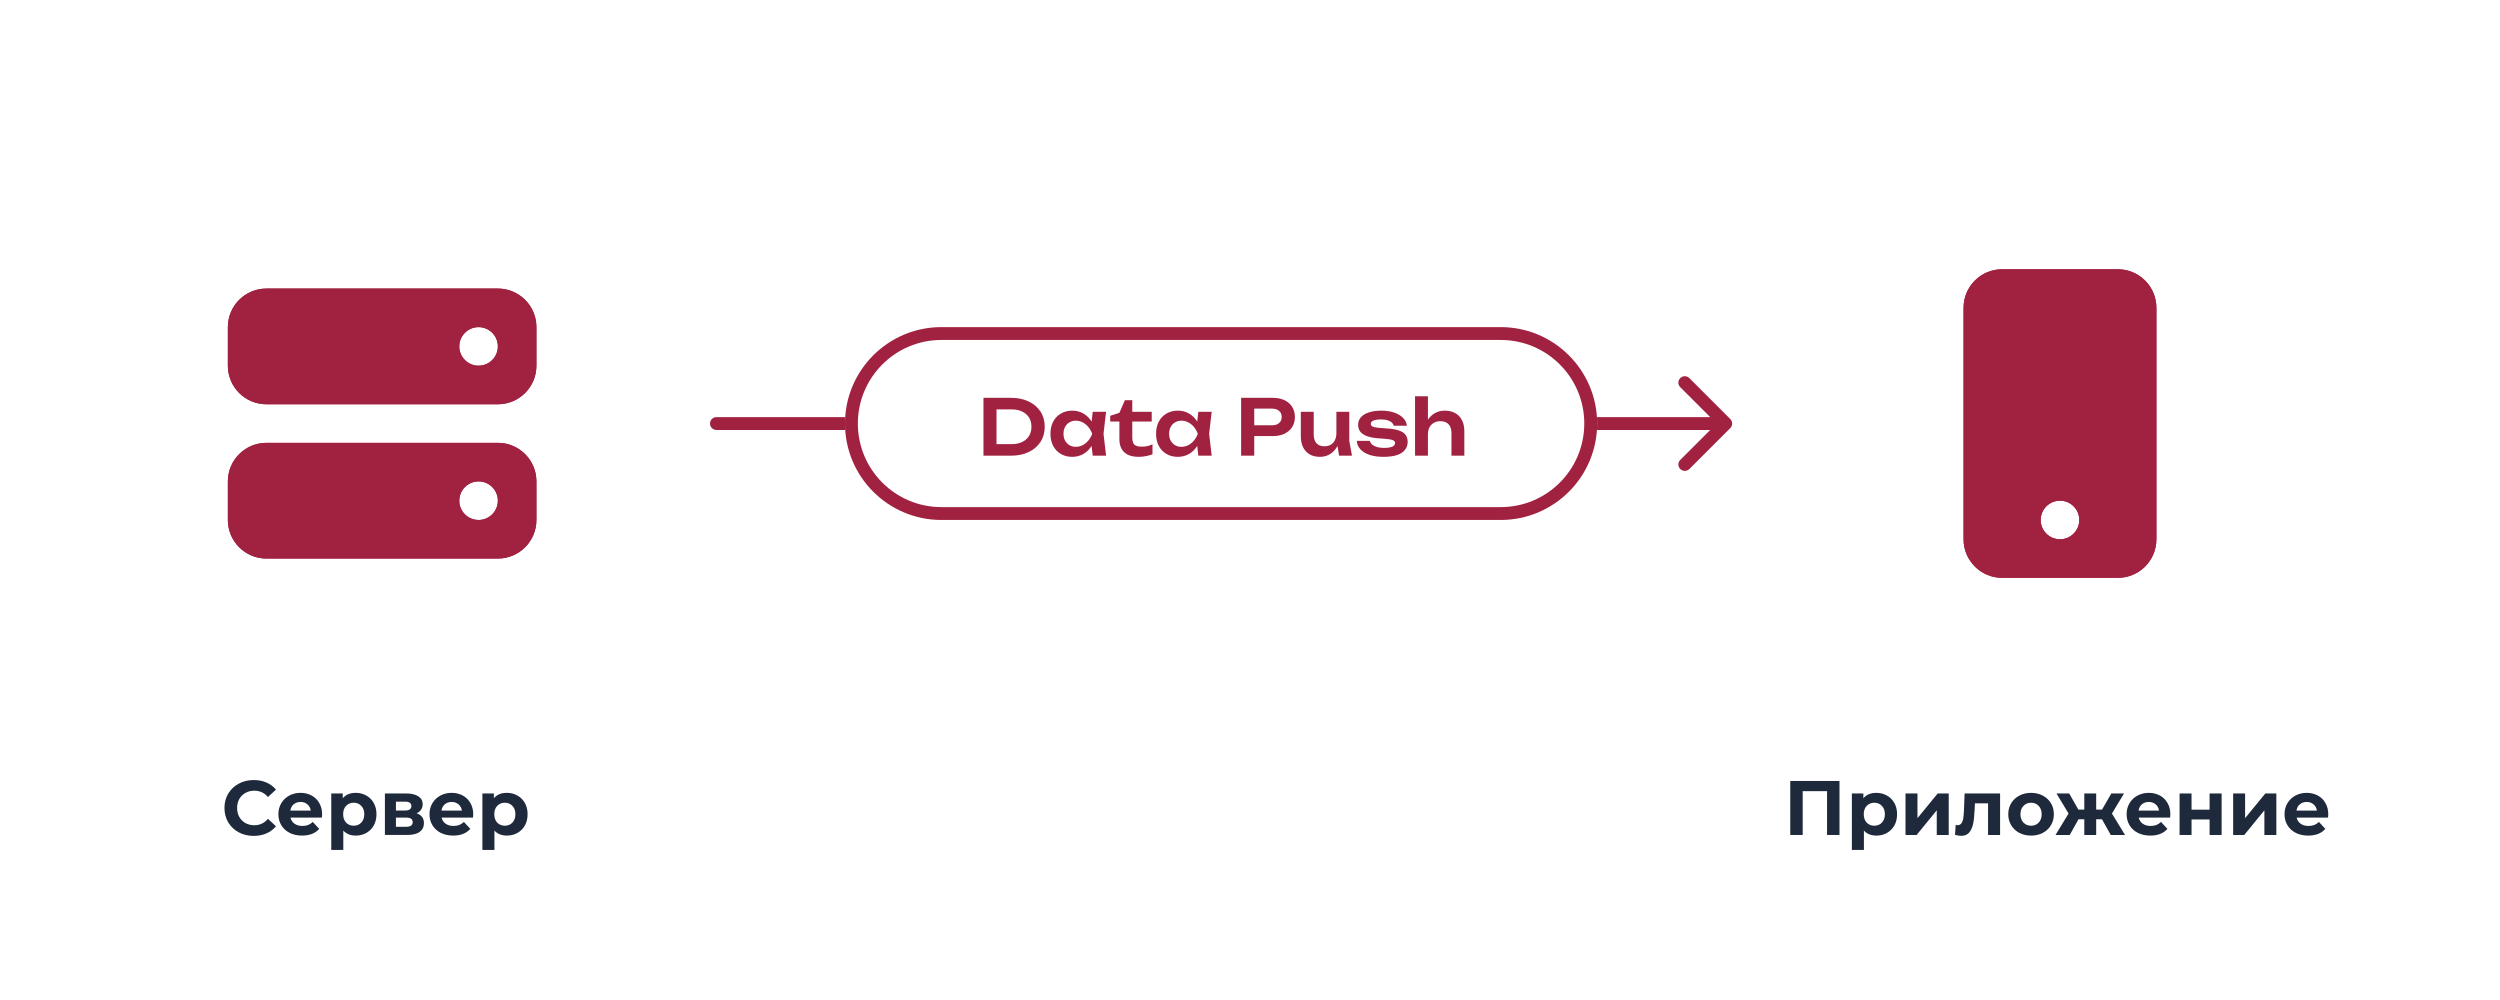<svg width="500" height="200" xmlns="http://www.w3.org/2000/svg">
 <defs>
  <filter color-interpolation-filters="sRGB" filterUnits="userSpaceOnUse" height="170.859" width="170.859" y="315.281" x="110" id="filter1_d_1661_106206">
   <feGaussianBlur stdDeviation="17"/>
  </filter>
  <filter color-interpolation-filters="sRGB" filterUnits="userSpaceOnUse" height="170.859" width="170.859" y="315.281" x="445.57" id="filter2_d_1661_106206">
   <feGaussianBlur stdDeviation="17"/>
  </filter>
 </defs>
 <g>
  <title>background</title>
  <rect fill="none" id="canvas_background" height="202" width="502" y="-1" x="-1"/>
 </g>
 <g>
  <title>Layer 1</title>
  <g id="svg_109" filter="url(#filter1_d_1661_106206)">
   <path id="svg_110" fill="white" d="m25,43.567c0,-5.681 4.605,-10.286 10.286,-10.286l82.285,0c5.681,0 10.286,4.605 10.286,10.286l0,82.286c0,5.68 -4.605,10.285 -10.286,10.285l-82.285,0c-5.681,0 -10.286,-4.605 -10.286,-10.285l0,-82.286z"/>
  </g>
  <g id="svg_111" filter="url(#filter2_d_1661_106206)">
   <path id="svg_112" fill="white" d="m360.57,43.567c0,-5.681 4.605,-10.286 10.286,-10.286l82.286,0c5.68,0 10.285,4.605 10.285,10.286l0,82.286c0,5.68 -4.605,10.285 -10.285,10.285l-82.286,0c-5.681,0 -10.286,-4.605 -10.286,-10.285l0,-82.286z"/>
  </g>
  <path id="svg_113" fill="#A12141" d="m45.57,65.425c0,-4.26 3.454,-7.714 7.715,-7.714l46.285,0c4.261,0 7.715,3.454 7.715,7.714l0,7.715c0,4.26 -3.454,7.714 -7.715,7.714l-46.285,0c-4.261,0 -7.715,-3.454 -7.715,-7.714l0,-7.715zm54,3.857c0,2.131 -1.727,3.858 -3.857,3.858c-2.13,0 -3.857,-1.727 -3.857,-3.858c0,-2.13 1.727,-3.857 3.857,-3.857c2.13,0 3.857,1.727 3.857,3.857z" clip-rule="evenodd" fill-rule="evenodd"/>
  <path id="svg_114" fill="#A12141" d="m45.57,96.282c0,-4.26 3.454,-7.714 7.715,-7.714l46.285,0c4.261,0 7.715,3.454 7.715,7.714l0,7.715c0,4.26 -3.454,7.714 -7.715,7.714l-46.285,0c-4.261,0 -7.715,-3.454 -7.715,-7.714l0,-7.715zm54,3.858c0,2.13 -1.727,3.857 -3.857,3.857c-2.13,0 -3.857,-1.727 -3.857,-3.857c0,-2.131 1.727,-3.858 3.857,-3.858c2.13,0 3.857,1.727 3.857,3.858z" clip-rule="evenodd" fill-rule="evenodd"/>
  <path id="svg_115" fill="#A12141" d="m45.57,65.425c0,-4.26 3.454,-7.714 7.715,-7.714l46.285,0c4.261,0 7.715,3.454 7.715,7.714l0,7.715c0,4.26 -3.454,7.714 -7.715,7.714l-46.285,0c-4.261,0 -7.715,-3.454 -7.715,-7.714l0,-7.715zm54,3.857c0,2.131 -1.727,3.858 -3.857,3.858c-2.13,0 -3.857,-1.727 -3.857,-3.858c0,-2.13 1.727,-3.857 3.857,-3.857c2.13,0 3.857,1.727 3.857,3.857z" clip-rule="evenodd" fill-rule="evenodd"/>
  <path id="svg_116" fill="#A12141" d="m45.57,96.282c0,-4.26 3.454,-7.714 7.715,-7.714l46.285,0c4.261,0 7.715,3.454 7.715,7.714l0,7.715c0,4.26 -3.454,7.714 -7.715,7.714l-46.285,0c-4.261,0 -7.715,-3.454 -7.715,-7.714l0,-7.715zm54,3.858c0,2.13 -1.727,3.857 -3.857,3.857c-2.13,0 -3.857,-1.727 -3.857,-3.857c0,-2.131 1.727,-3.858 3.857,-3.858c2.13,0 3.857,1.727 3.857,3.858z" clip-rule="evenodd" fill-rule="evenodd"/>
  <path id="svg_117" fill="#A12141" d="m400.425,53.852c-4.26,0 -7.714,3.453 -7.714,7.714l0,46.286c0,4.26 3.454,7.714 7.714,7.714l23.143,0c4.26,0 7.714,-3.454 7.714,-7.714l0,-46.286c0,-4.261 -3.454,-7.714 -7.714,-7.714l-23.143,0zm11.572,54c2.13,0 3.857,-1.727 3.857,-3.858c0,-2.13 -1.727,-3.857 -3.857,-3.857c-2.131,0 -3.858,1.727 -3.858,3.857c0,2.131 1.727,3.858 3.858,3.858z" clip-rule="evenodd" fill-rule="evenodd"/>
  <path id="svg_118" fill="#A12141" d="m400.425,53.852c-4.26,0 -7.714,3.453 -7.714,7.714l0,46.286c0,4.26 3.454,7.714 7.714,7.714l23.143,0c4.26,0 7.714,-3.454 7.714,-7.714l0,-46.286c0,-4.261 -3.454,-7.714 -7.714,-7.714l-23.143,0zm11.572,54c2.13,0 3.857,-1.727 3.857,-3.858c0,-2.13 -1.727,-3.857 -3.857,-3.857c-2.131,0 -3.858,1.727 -3.858,3.857c0,2.131 1.727,3.858 3.858,3.858z" clip-rule="evenodd" fill-rule="evenodd"/>
  <path id="svg_119" fill="#1E293B" d="m50.738,167.178c-1.101,0 -2.098,-0.236 -2.993,-0.71c-0.885,-0.483 -1.584,-1.146 -2.098,-1.99c-0.504,-0.854 -0.756,-1.815 -0.756,-2.885c0,-1.07 0.252,-2.026 0.756,-2.87c0.514,-0.853 1.213,-1.517 2.098,-1.99c0.895,-0.483 1.898,-0.725 3.008,-0.725c0.936,0 1.78,0.164 2.531,0.494c0.761,0.329 1.399,0.802 1.913,1.419l-1.605,1.481c-0.73,-0.843 -1.635,-1.265 -2.715,-1.265c-0.669,0 -1.265,0.149 -1.79,0.447c-0.524,0.288 -0.936,0.695 -1.234,1.219c-0.288,0.525 -0.432,1.121 -0.432,1.79c0,0.669 0.144,1.265 0.432,1.79c0.298,0.524 0.71,0.936 1.234,1.234c0.525,0.288 1.121,0.432 1.79,0.432c1.08,0 1.985,-0.427 2.715,-1.281l1.605,1.482c-0.514,0.627 -1.152,1.105 -1.913,1.434c-0.761,0.33 -1.61,0.494 -2.546,0.494z"/>
  <path id="svg_120" fill="#1E293B" d="m64.424,162.874c0,0.03 -0.016,0.246 -0.047,0.648l-6.279,0c0.113,0.514 0.381,0.92 0.802,1.218c0.422,0.299 0.947,0.448 1.574,0.448c0.432,0 0.813,-0.062 1.142,-0.185c0.339,-0.134 0.653,-0.34 0.941,-0.617l1.28,1.388c-0.781,0.895 -1.923,1.342 -3.425,1.342c-0.936,0 -1.764,-0.18 -2.484,-0.54c-0.72,-0.37 -1.275,-0.879 -1.666,-1.527c-0.391,-0.648 -0.586,-1.383 -0.586,-2.206c0,-0.813 0.19,-1.543 0.571,-2.191c0.39,-0.658 0.92,-1.168 1.589,-1.528c0.679,-0.37 1.435,-0.555 2.268,-0.555c0.812,0 1.548,0.175 2.206,0.525c0.658,0.349 1.173,0.853 1.543,1.512c0.38,0.648 0.571,1.404 0.571,2.268zm-4.305,-2.484c-0.545,0 -1.003,0.154 -1.373,0.462c-0.37,0.309 -0.597,0.731 -0.679,1.266l4.089,0c-0.083,-0.525 -0.309,-0.942 -0.679,-1.25c-0.37,-0.319 -0.823,-0.478 -1.358,-0.478z"/>
  <path id="svg_121" fill="#1E293B" d="m71.159,158.569c0.772,0 1.471,0.18 2.099,0.54c0.637,0.35 1.136,0.849 1.496,1.497c0.36,0.637 0.54,1.383 0.54,2.237c0,0.853 -0.18,1.604 -0.54,2.252c-0.36,0.638 -0.859,1.137 -1.496,1.497c-0.628,0.35 -1.327,0.524 -2.099,0.524c-1.059,0 -1.892,-0.334 -2.499,-1.002l0,3.872l-2.407,0l0,-11.294l2.299,0l0,0.957c0.597,-0.72 1.466,-1.08 2.607,-1.08zm-0.416,6.573c0.617,0 1.121,-0.206 1.512,-0.618c0.401,-0.421 0.602,-0.982 0.602,-1.681c0,-0.7 -0.201,-1.255 -0.602,-1.667c-0.391,-0.421 -0.895,-0.632 -1.512,-0.632c-0.617,0 -1.126,0.211 -1.528,0.632c-0.39,0.412 -0.586,0.967 -0.586,1.667c0,0.699 0.196,1.26 0.586,1.681c0.402,0.412 0.911,0.618 1.528,0.618z"/>
  <path id="svg_122" fill="#1E293B" d="m83.322,162.658c0.977,0.329 1.466,0.987 1.466,1.974c0,0.751 -0.283,1.332 -0.849,1.744c-0.565,0.411 -1.409,0.617 -2.53,0.617l-4.428,0l0,-8.301l4.243,0c1.039,0 1.851,0.191 2.438,0.571c0.586,0.371 0.879,0.895 0.879,1.574c0,0.411 -0.108,0.777 -0.324,1.095c-0.206,0.309 -0.504,0.551 -0.895,0.726zm-4.135,-0.556l1.821,0c0.843,0 1.265,-0.298 1.265,-0.895c0,-0.586 -0.422,-0.879 -1.265,-0.879l-1.821,0l0,1.774zm2.022,3.256c0.884,0 1.326,-0.304 1.326,-0.911c0,-0.319 -0.102,-0.55 -0.308,-0.694c-0.206,-0.154 -0.53,-0.231 -0.972,-0.231l-2.068,0l0,1.836l2.022,0z"/>
  <path id="svg_123" fill="#1E293B" d="m94.648,162.874c0,0.03 -0.015,0.246 -0.046,0.648l-6.28,0c0.113,0.514 0.381,0.92 0.803,1.218c0.421,0.299 0.946,0.448 1.573,0.448c0.432,0 0.813,-0.062 1.142,-0.185c0.339,-0.134 0.653,-0.34 0.941,-0.617l1.281,1.388c-0.782,0.895 -1.924,1.342 -3.425,1.342c-0.936,0 -1.764,-0.18 -2.484,-0.54c-0.72,-0.37 -1.276,-0.879 -1.667,-1.527c-0.391,-0.648 -0.586,-1.383 -0.586,-2.206c0,-0.813 0.19,-1.543 0.571,-2.191c0.391,-0.658 0.92,-1.168 1.589,-1.528c0.679,-0.37 1.435,-0.555 2.268,-0.555c0.813,0 1.548,0.175 2.206,0.525c0.659,0.349 1.173,0.853 1.543,1.512c0.381,0.648 0.571,1.404 0.571,2.268zm-4.305,-2.484c-0.545,0 -1.002,0.154 -1.373,0.462c-0.37,0.309 -0.596,0.731 -0.679,1.266l4.089,0c-0.082,-0.525 -0.309,-0.942 -0.679,-1.25c-0.37,-0.319 -0.823,-0.478 -1.358,-0.478z"/>
  <path id="svg_124" fill="#1E293B" d="m101.384,158.569c0.771,0 1.471,0.18 2.098,0.54c0.638,0.35 1.137,0.849 1.497,1.497c0.36,0.637 0.54,1.383 0.54,2.237c0,0.853 -0.18,1.604 -0.54,2.252c-0.36,0.638 -0.859,1.137 -1.497,1.497c-0.627,0.35 -1.327,0.524 -2.098,0.524c-1.06,0 -1.893,-0.334 -2.5,-1.002l0,3.872l-2.406,0l0,-11.294l2.298,0l0,0.957c0.597,-0.72 1.466,-1.08 2.608,-1.08zm-0.417,6.573c0.617,0 1.121,-0.206 1.512,-0.618c0.401,-0.421 0.602,-0.982 0.602,-1.681c0,-0.7 -0.201,-1.255 -0.602,-1.667c-0.391,-0.421 -0.895,-0.632 -1.512,-0.632c-0.617,0 -1.126,0.211 -1.527,0.632c-0.391,0.412 -0.586,0.967 -0.586,1.667c0,0.699 0.195,1.26 0.586,1.681c0.401,0.412 0.91,0.618 1.527,0.618z"/>
  <path id="svg_125" fill="#1E293B" d="m367.898,156.195l0,10.8l-2.484,0l0,-8.763l-4.875,0l0,8.763l-2.484,0l0,-10.8l9.843,0z"/>
  <path id="svg_126" fill="#1E293B" d="m375.281,158.571c0.771,0 1.471,0.18 2.098,0.54c0.638,0.35 1.137,0.849 1.497,1.497c0.36,0.638 0.54,1.383 0.54,2.237c0,0.854 -0.18,1.605 -0.54,2.253c-0.36,0.637 -0.859,1.136 -1.497,1.496c-0.627,0.35 -1.327,0.525 -2.098,0.525c-1.059,0 -1.893,-0.335 -2.499,-1.003l0,3.872l-2.407,0l0,-11.293l2.299,0l0,0.956c0.596,-0.72 1.465,-1.08 2.607,-1.08zm-0.417,6.573c0.618,0 1.122,-0.206 1.512,-0.617c0.402,-0.422 0.602,-0.983 0.602,-1.682c0,-0.699 -0.2,-1.255 -0.602,-1.666c-0.39,-0.422 -0.894,-0.633 -1.512,-0.633c-0.617,0 -1.126,0.211 -1.527,0.633c-0.391,0.411 -0.586,0.967 -0.586,1.666c0,0.699 0.195,1.26 0.586,1.682c0.401,0.411 0.91,0.617 1.527,0.617z"/>
  <path id="svg_127" fill="#1E293B" d="m381.103,158.695l2.391,0l0,4.937l4.043,-4.937l2.206,0l0,8.3l-2.392,0l0,-4.937l-4.026,4.937l-2.222,0l0,-8.3z"/>
  <path id="svg_128" fill="#1E293B" d="m400.018,158.695l0,8.3l-2.407,0l0,-6.325l-2.623,0l-0.077,1.465c-0.041,1.091 -0.144,1.996 -0.309,2.716c-0.164,0.72 -0.432,1.285 -0.802,1.697c-0.37,0.411 -0.885,0.617 -1.543,0.617c-0.35,0 -0.766,-0.062 -1.25,-0.185l0.124,-1.975c0.164,0.021 0.283,0.031 0.355,0.031c0.36,0 0.627,-0.129 0.802,-0.386c0.185,-0.267 0.308,-0.602 0.37,-1.003c0.062,-0.411 0.108,-0.951 0.139,-1.62l0.123,-3.332l7.098,0z"/>
  <path id="svg_129" fill="#1E293B" d="m406.22,167.119c-0.874,0 -1.661,-0.18 -2.36,-0.54c-0.69,-0.371 -1.23,-0.88 -1.62,-1.528c-0.391,-0.648 -0.587,-1.383 -0.587,-2.206c0,-0.823 0.196,-1.558 0.587,-2.206c0.39,-0.648 0.93,-1.152 1.62,-1.512c0.699,-0.371 1.486,-0.556 2.36,-0.556c0.874,0 1.656,0.185 2.345,0.556c0.689,0.36 1.229,0.864 1.62,1.512c0.391,0.648 0.587,1.383 0.587,2.206c0,0.823 -0.196,1.558 -0.587,2.206c-0.391,0.648 -0.931,1.157 -1.62,1.528c-0.689,0.36 -1.471,0.54 -2.345,0.54zm0,-1.975c0.617,0 1.121,-0.206 1.512,-0.617c0.401,-0.422 0.602,-0.983 0.602,-1.682c0,-0.699 -0.201,-1.255 -0.602,-1.666c-0.391,-0.422 -0.895,-0.633 -1.512,-0.633c-0.617,0 -1.126,0.211 -1.527,0.633c-0.401,0.411 -0.602,0.967 -0.602,1.666c0,0.699 0.201,1.26 0.602,1.682c0.401,0.411 0.91,0.617 1.527,0.617z"/>
  <path id="svg_130" fill="#1E293B" d="m420.394,163.848l-1.157,0l0,3.147l-2.376,0l0,-3.147l-1.157,0l-1.759,3.147l-2.839,0l2.608,-4.289l-2.423,-4.011l2.546,0l1.836,3.224l1.188,0l0,-3.224l2.376,0l0,3.224l1.173,0l1.851,-3.224l2.546,0l-2.422,4.011l2.622,4.289l-2.854,0l-1.759,-3.147z"/>
  <path id="svg_131" fill="#1E293B" d="m434.072,162.876c0,0.031 -0.016,0.247 -0.047,0.648l-6.279,0c0.113,0.514 0.38,0.92 0.802,1.219c0.422,0.298 0.946,0.447 1.574,0.447c0.432,0 0.812,-0.062 1.142,-0.185c0.339,-0.134 0.653,-0.339 0.941,-0.617l1.28,1.388c-0.781,0.895 -1.923,1.343 -3.425,1.343c-0.936,0 -1.764,-0.18 -2.484,-0.54c-0.72,-0.371 -1.275,-0.88 -1.666,-1.528c-0.391,-0.648 -0.586,-1.383 -0.586,-2.206c0,-0.813 0.19,-1.543 0.57,-2.191c0.391,-0.658 0.921,-1.167 1.59,-1.527c0.678,-0.371 1.434,-0.556 2.268,-0.556c0.812,0 1.548,0.175 2.206,0.525c0.658,0.35 1.172,0.854 1.543,1.512c0.38,0.648 0.571,1.404 0.571,2.268zm-4.305,-2.484c-0.545,0 -1.003,0.154 -1.373,0.463c-0.371,0.308 -0.597,0.73 -0.679,1.265l4.088,0c-0.082,-0.525 -0.308,-0.941 -0.678,-1.25c-0.371,-0.319 -0.823,-0.478 -1.358,-0.478z"/>
  <path id="svg_132" fill="#1E293B" d="m435.916,158.695l2.392,0l0,3.24l3.61,0l0,-3.24l2.407,0l0,8.3l-2.407,0l0,-3.101l-3.61,0l0,3.101l-2.392,0l0,-8.3z"/>
  <path id="svg_133" fill="#1E293B" d="m446.629,158.695l2.391,0l0,4.937l4.043,-4.937l2.206,0l0,8.3l-2.391,0l0,-4.937l-4.027,4.937l-2.222,0l0,-8.3z"/>
  <path id="svg_134" fill="#1E293B" d="m465.652,162.876c0,0.031 -0.016,0.247 -0.046,0.648l-6.28,0c0.113,0.514 0.381,0.92 0.802,1.219c0.422,0.298 0.947,0.447 1.574,0.447c0.432,0 0.813,-0.062 1.142,-0.185c0.339,-0.134 0.653,-0.339 0.941,-0.617l1.281,1.388c-0.782,0.895 -1.924,1.343 -3.426,1.343c-0.936,0 -1.764,-0.18 -2.484,-0.54c-0.72,-0.371 -1.275,-0.88 -1.666,-1.528c-0.391,-0.648 -0.586,-1.383 -0.586,-2.206c0,-0.813 0.19,-1.543 0.571,-2.191c0.391,-0.658 0.92,-1.167 1.589,-1.527c0.679,-0.371 1.435,-0.556 2.268,-0.556c0.812,0 1.548,0.175 2.206,0.525c0.658,0.35 1.173,0.854 1.543,1.512c0.381,0.648 0.571,1.404 0.571,2.268zm-4.305,-2.484c-0.545,0 -1.003,0.154 -1.373,0.463c-0.37,0.308 -0.596,0.73 -0.679,1.265l4.089,0c-0.082,-0.525 -0.309,-0.941 -0.679,-1.25c-0.37,-0.319 -0.823,-0.478 -1.358,-0.478z"/>
  <path id="svg_135" fill="#A12141" d="m337.87,75.619l8.182,8.182c0.502,0.502 0.502,1.316 0,1.818l-8.182,8.183c-0.502,0.502 -1.316,0.502 -1.819,0c-0.502,-0.503 -0.502,-1.317 0,-1.819l5.988,-5.987l-198.753,0c-0.71,0 -1.286,-0.576 -1.286,-1.286c0,-0.71 0.576,-1.286 1.286,-1.286l198.753,0l-5.988,-5.987c-0.502,-0.502 -0.502,-1.316 0,-1.818c0.503,-0.502 1.317,-0.502 1.819,0z" clip-rule="evenodd" fill-rule="evenodd"/>
  <path id="svg_136" fill="white" d="m169,84.708c0,-10.652 8.635,-19.286 19.286,-19.286l111.857,0c10.651,0 19.286,8.634 19.286,19.286l0,0c0,10.651 -8.635,19.285 -19.286,19.285l-111.857,0c-10.651,0 -19.286,-8.634 -19.286,-19.285l0,0z"/>
  <path id="svg_137" fill="#A12141" d="m300.143,67.993l-111.857,0c-9.231,0 -16.715,7.484 -16.715,16.715c0,9.231 7.484,16.714 16.715,16.714l111.857,0c9.231,0 16.714,-7.483 16.714,-16.714c0,-9.231 -7.483,-16.715 -16.714,-16.715zm-111.857,-2.571c-10.651,0 -19.286,8.634 -19.286,19.286c0,10.651 8.635,19.285 19.286,19.285l111.857,0c10.651,0 19.286,-8.634 19.286,-19.285c0,-10.652 -8.635,-19.286 -19.286,-19.286l-111.857,0z" clip-rule="evenodd" fill-rule="evenodd"/>
  <path id="svg_138" fill="#A12141" d="m202.188,79.566c1.347,0 2.525,0.242 3.533,0.726c1.018,0.483 1.81,1.157 2.376,2.021c0.566,0.864 0.849,1.877 0.849,3.039c0,1.152 -0.283,2.165 -0.849,3.04c-0.566,0.864 -1.358,1.537 -2.376,2.021c-1.008,0.483 -2.186,0.725 -3.533,0.725l-5.493,0l0,-11.572l5.493,0zm-2.885,10.538l-1.327,-1.28l4.412,0c0.782,0 1.466,-0.144 2.052,-0.432c0.597,-0.288 1.055,-0.695 1.374,-1.219c0.318,-0.525 0.478,-1.132 0.478,-1.821c0,-0.699 -0.16,-1.306 -0.478,-1.82c-0.319,-0.525 -0.777,-0.931 -1.374,-1.219c-0.586,-0.288 -1.27,-0.432 -2.052,-0.432l-4.412,0l1.327,-1.281l0,9.504z"/>
  <path id="svg_139" fill="#A12141" d="m218.545,91.138l-0.37,-3.209l0.416,-1.173l-0.416,-1.157l0.37,-3.24l2.669,0l-0.509,4.397l0.509,4.382l-2.669,0zm0.679,-4.382c-0.165,0.926 -0.468,1.738 -0.91,2.438c-0.432,0.689 -0.983,1.224 -1.651,1.604c-0.659,0.381 -1.399,0.571 -2.222,0.571c-0.854,0 -1.61,-0.19 -2.268,-0.571c-0.658,-0.39 -1.173,-0.93 -1.543,-1.62c-0.36,-0.699 -0.54,-1.506 -0.54,-2.422c0,-0.926 0.18,-1.733 0.54,-2.422c0.37,-0.7 0.885,-1.24 1.543,-1.62c0.658,-0.391 1.414,-0.586 2.268,-0.586c0.823,0 1.563,0.19 2.222,0.57c0.668,0.381 1.224,0.921 1.666,1.62c0.442,0.69 0.741,1.502 0.895,2.438zm-6.526,0c0,0.514 0.102,0.967 0.308,1.358c0.216,0.391 0.509,0.699 0.88,0.926c0.37,0.216 0.797,0.324 1.28,0.324c0.484,0 0.936,-0.108 1.358,-0.324c0.432,-0.227 0.812,-0.535 1.142,-0.926c0.329,-0.391 0.586,-0.844 0.771,-1.358c-0.185,-0.514 -0.442,-0.967 -0.771,-1.358c-0.33,-0.401 -0.71,-0.709 -1.142,-0.925c-0.422,-0.227 -0.874,-0.34 -1.358,-0.34c-0.483,0 -0.91,0.113 -1.28,0.34c-0.371,0.216 -0.664,0.524 -0.88,0.925c-0.206,0.391 -0.308,0.844 -0.308,1.358z"/>
  <path id="svg_140" fill="#A12141" d="m222.042,84.303l0,-1.142l1.836,-0.601l1.095,-2.515l1.482,0l0,2.314l3.888,0l0,1.944l-3.888,0l0,3.194c0,0.679 0.138,1.157 0.416,1.435c0.288,0.267 0.782,0.401 1.481,0.401c0.443,0 0.833,-0.041 1.173,-0.124c0.339,-0.082 0.663,-0.2 0.972,-0.355l0,2.006c-0.298,0.124 -0.694,0.237 -1.188,0.34c-0.494,0.113 -1.003,0.169 -1.528,0.169c-0.915,0 -1.661,-0.144 -2.237,-0.432c-0.565,-0.298 -0.987,-0.709 -1.265,-1.234c-0.267,-0.525 -0.401,-1.137 -0.401,-1.836l0,-3.564l-1.836,0z"/>
  <path id="svg_141" fill="#A12141" d="m239.669,91.138l-0.37,-3.209l0.416,-1.173l-0.416,-1.157l0.37,-3.24l2.669,0l-0.509,4.397l0.509,4.382l-2.669,0zm0.679,-4.382c-0.165,0.926 -0.468,1.738 -0.911,2.438c-0.432,0.689 -0.982,1.224 -1.65,1.604c-0.659,0.381 -1.399,0.571 -2.222,0.571c-0.854,0 -1.61,-0.19 -2.268,-0.571c-0.658,-0.39 -1.173,-0.93 -1.543,-1.62c-0.36,-0.699 -0.54,-1.506 -0.54,-2.422c0,-0.926 0.18,-1.733 0.54,-2.422c0.37,-0.7 0.885,-1.24 1.543,-1.62c0.658,-0.391 1.414,-0.586 2.268,-0.586c0.823,0 1.563,0.19 2.222,0.57c0.668,0.381 1.224,0.921 1.666,1.62c0.442,0.69 0.74,1.502 0.895,2.438zm-6.527,0c0,0.514 0.103,0.967 0.309,1.358c0.216,0.391 0.509,0.699 0.879,0.926c0.371,0.216 0.798,0.324 1.281,0.324c0.483,0 0.936,-0.108 1.358,-0.324c0.432,-0.227 0.812,-0.535 1.141,-0.926c0.33,-0.391 0.587,-0.844 0.772,-1.358c-0.185,-0.514 -0.442,-0.967 -0.772,-1.358c-0.329,-0.401 -0.709,-0.709 -1.141,-0.925c-0.422,-0.227 -0.875,-0.34 -1.358,-0.34c-0.483,0 -0.91,0.113 -1.281,0.34c-0.37,0.216 -0.663,0.524 -0.879,0.925c-0.206,0.391 -0.309,0.844 -0.309,1.358z"/>
  <path id="svg_142" fill="#A12141" d="m254.535,79.566c0.915,0 1.707,0.16 2.376,0.479c0.668,0.319 1.177,0.766 1.527,1.342c0.36,0.576 0.54,1.245 0.54,2.006c0,0.761 -0.18,1.429 -0.54,2.005c-0.35,0.566 -0.859,1.014 -1.527,1.343c-0.669,0.319 -1.461,0.478 -2.376,0.478l-5.107,0l0,-2.16l4.968,0c0.607,0 1.08,-0.149 1.419,-0.447c0.35,-0.299 0.525,-0.705 0.525,-1.219c0,-0.525 -0.175,-0.931 -0.525,-1.219c-0.339,-0.298 -0.812,-0.448 -1.419,-0.448l-4.737,0l1.188,-1.249l0,10.661l-2.623,0l0,-11.572l6.311,0z"/>
  <path id="svg_143" fill="#A12141" d="m264.006,91.369c-0.812,0 -1.507,-0.164 -2.083,-0.493c-0.565,-0.34 -1.003,-0.818 -1.311,-1.435c-0.298,-0.617 -0.448,-1.348 -0.448,-2.191l0,-4.891l2.577,0l0,4.505c0,0.782 0.185,1.378 0.555,1.79c0.371,0.401 0.895,0.602 1.574,0.602c0.504,0 0.931,-0.103 1.281,-0.309c0.36,-0.216 0.637,-0.525 0.833,-0.926c0.195,-0.401 0.293,-0.869 0.293,-1.404l0.833,0.448c-0.103,0.905 -0.344,1.681 -0.725,2.329c-0.381,0.638 -0.864,1.127 -1.45,1.466c-0.576,0.34 -1.219,0.509 -1.929,0.509zm3.811,-0.231l-0.54,-3.333l0,-5.446l2.577,0l0,5.832l0.54,2.947l-2.577,0z"/>
  <path id="svg_144" fill="#A12141" d="m281.532,88.376c0,0.628 -0.186,1.168 -0.556,1.62c-0.36,0.453 -0.9,0.797 -1.62,1.034c-0.72,0.226 -1.599,0.339 -2.638,0.339c-1.07,0 -2.001,-0.128 -2.793,-0.385c-0.792,-0.268 -1.409,-0.643 -1.851,-1.127c-0.442,-0.483 -0.679,-1.044 -0.71,-1.681l2.623,0c0.062,0.288 0.216,0.54 0.463,0.756c0.247,0.205 0.566,0.365 0.956,0.478c0.402,0.113 0.864,0.17 1.389,0.17c0.73,0 1.281,-0.083 1.651,-0.247c0.38,-0.165 0.571,-0.412 0.571,-0.741c0,-0.236 -0.134,-0.416 -0.401,-0.54c-0.258,-0.123 -0.736,-0.216 -1.435,-0.278l-1.636,-0.123c-0.977,-0.082 -1.753,-0.247 -2.329,-0.494c-0.576,-0.247 -0.988,-0.555 -1.235,-0.925c-0.236,-0.381 -0.355,-0.798 -0.355,-1.25c0,-0.628 0.196,-1.152 0.587,-1.574c0.391,-0.422 0.936,-0.74 1.635,-0.956c0.71,-0.216 1.528,-0.324 2.453,-0.324c0.947,0 1.79,0.128 2.531,0.385c0.74,0.257 1.332,0.612 1.774,1.065c0.452,0.452 0.71,0.977 0.771,1.574l-2.623,0c-0.041,-0.216 -0.159,-0.417 -0.354,-0.602c-0.186,-0.196 -0.458,-0.355 -0.818,-0.478c-0.36,-0.124 -0.828,-0.186 -1.404,-0.186c-0.648,0 -1.147,0.078 -1.497,0.232c-0.349,0.144 -0.524,0.365 -0.524,0.663c0,0.206 0.108,0.376 0.324,0.509c0.216,0.124 0.617,0.211 1.203,0.263l2.129,0.169c0.947,0.083 1.692,0.242 2.237,0.479c0.546,0.226 0.926,0.524 1.142,0.895c0.226,0.37 0.34,0.797 0.34,1.28z"/>
  <path id="svg_145" fill="#A12141" d="m283.009,79.258l2.576,0l0,11.88l-2.576,0l0,-11.88zm5.924,2.87c0.834,0 1.543,0.169 2.13,0.509c0.586,0.329 1.033,0.802 1.342,1.419c0.308,0.617 0.463,1.353 0.463,2.206l0,4.876l-2.577,0l0,-4.49c0,-0.792 -0.19,-1.388 -0.571,-1.79c-0.38,-0.411 -0.931,-0.617 -1.651,-0.617c-0.504,0 -0.946,0.113 -1.326,0.34c-0.371,0.216 -0.659,0.519 -0.864,0.91c-0.196,0.391 -0.294,0.859 -0.294,1.404l-0.848,-0.447c0.113,-0.926 0.36,-1.708 0.74,-2.346c0.391,-0.637 0.885,-1.126 1.482,-1.465c0.596,-0.34 1.254,-0.509 1.974,-0.509z"/>
 </g>
</svg>